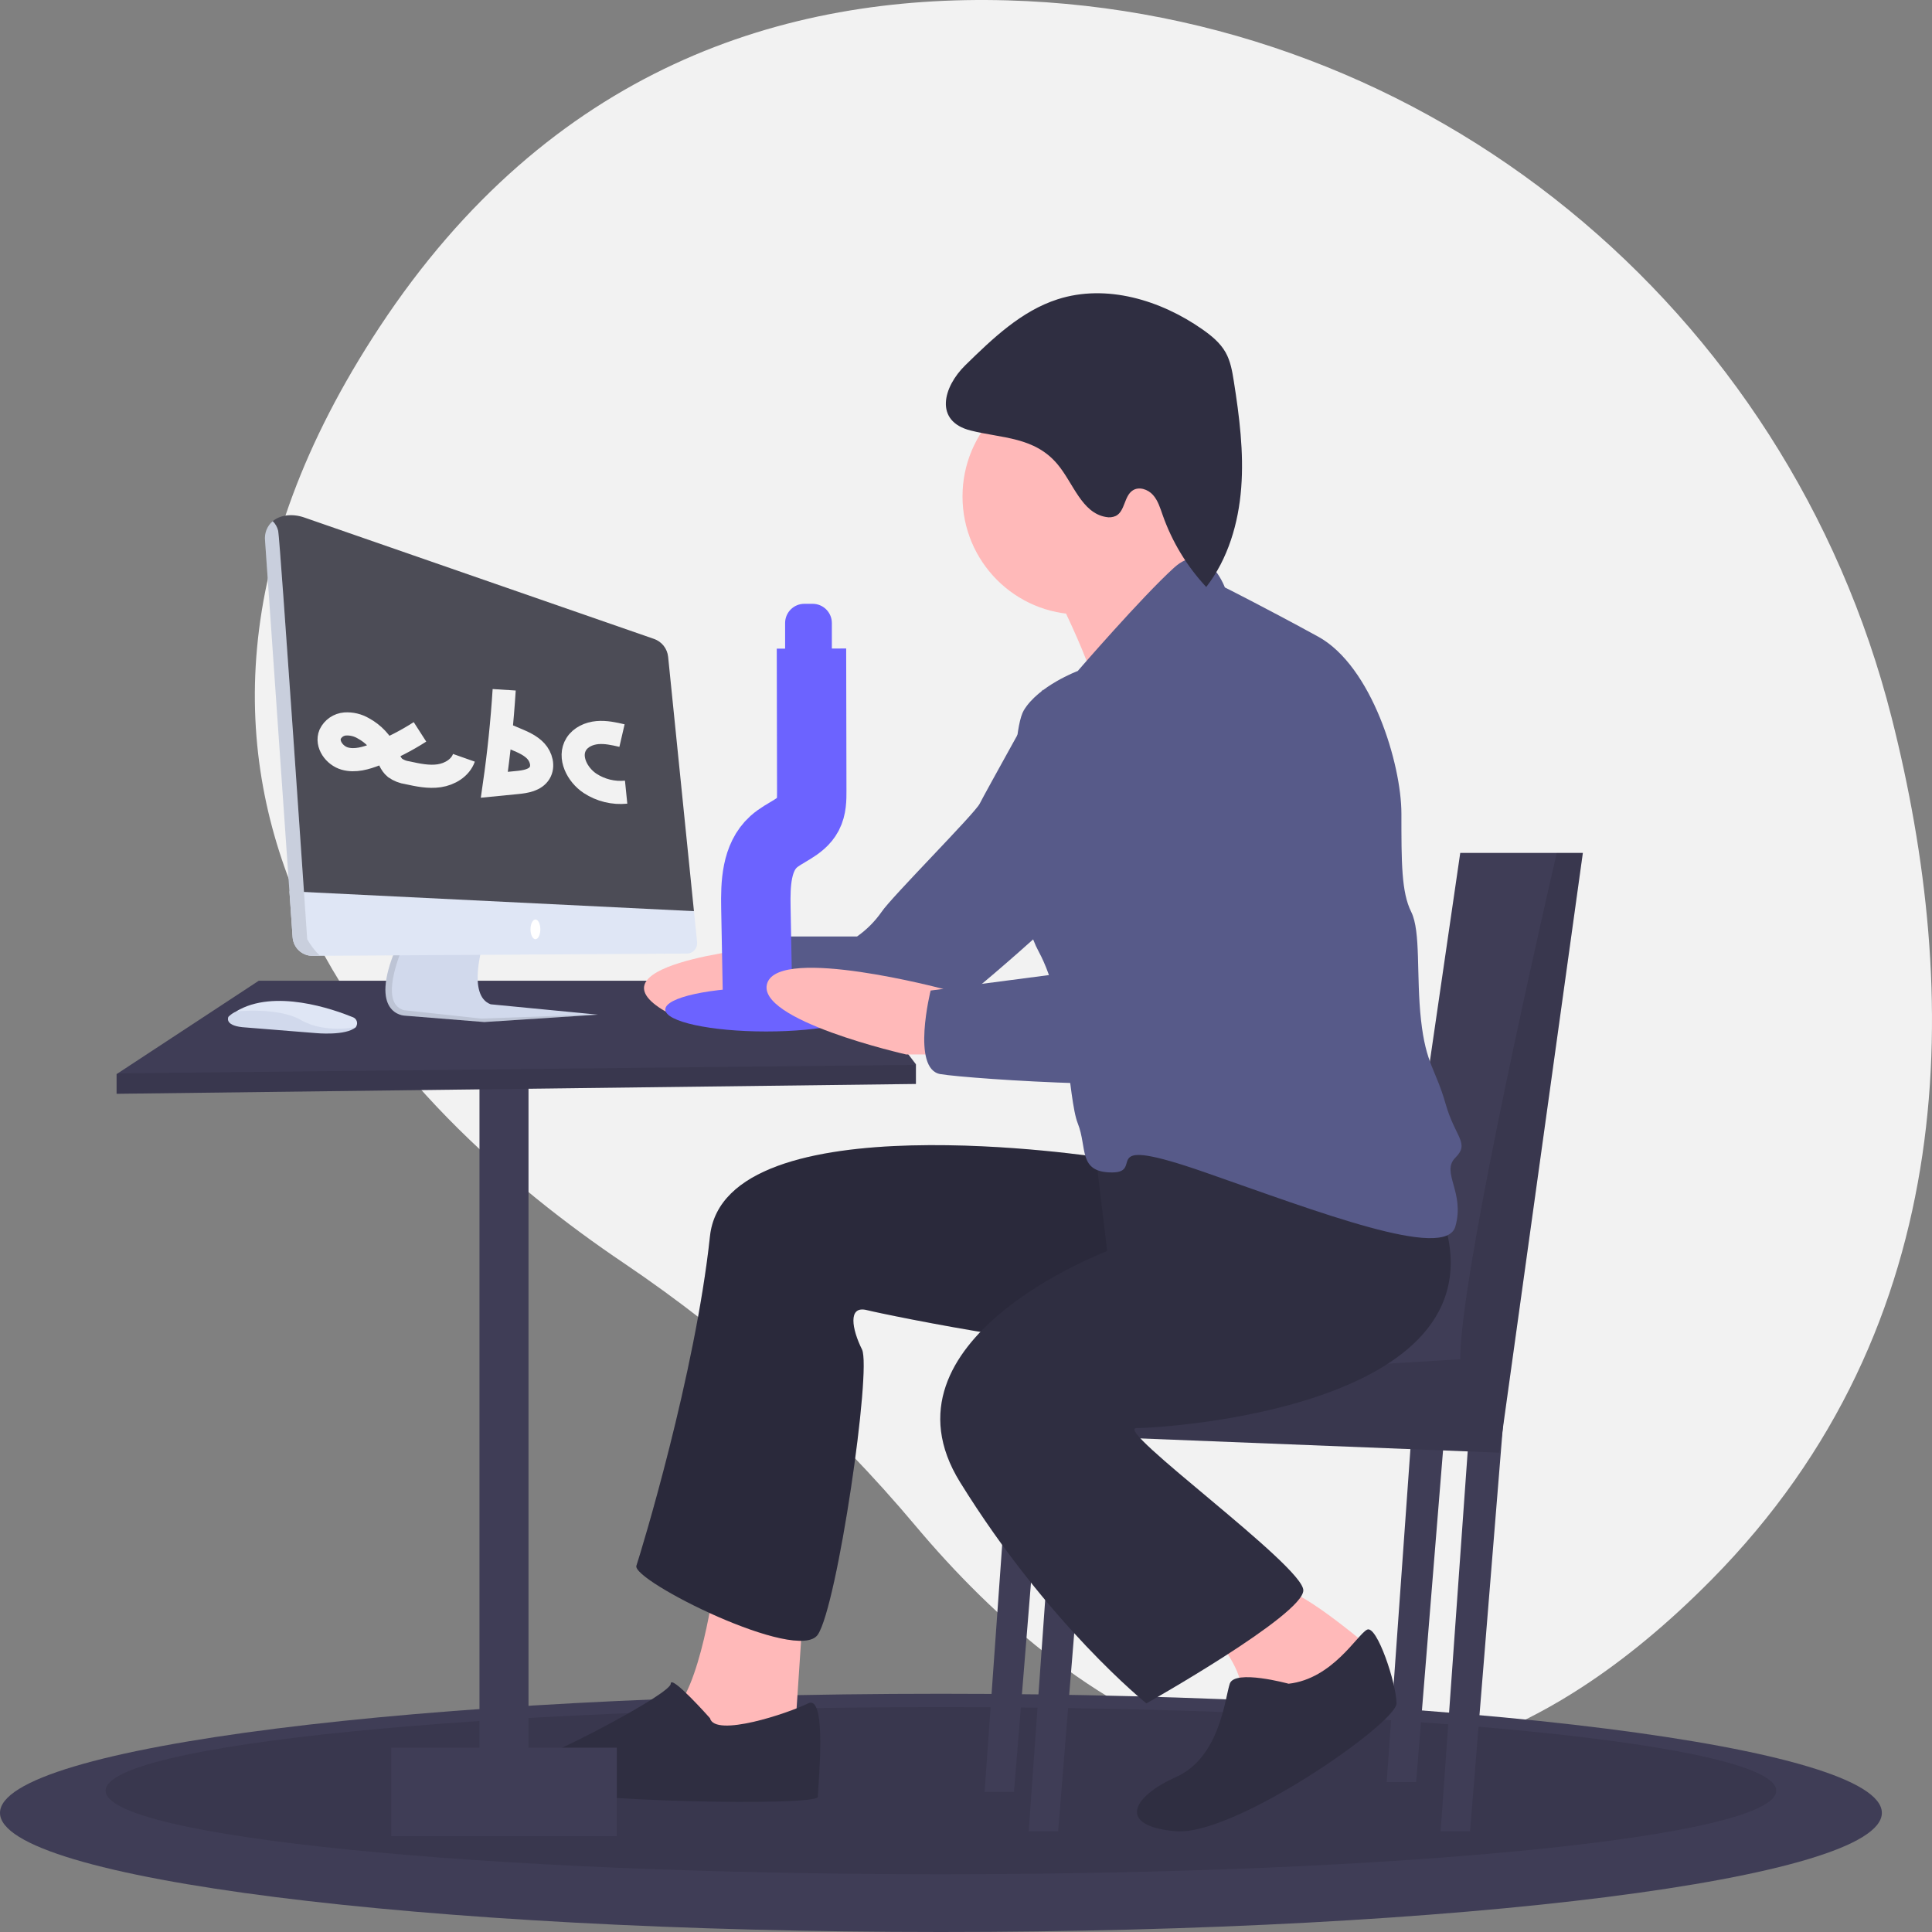 <svg width="167" height="167" viewBox="0 0 167 167" fill="none" xmlns="http://www.w3.org/2000/svg">
<rect x="0" y="0" width="167" height="167" fill="#808080" stroke="none"/>
<g clip-path="url(#clip0)">
<path d="M163.508 62.021C154.526 26.614 123.493 1.056 87.066 0.031C67.808 -0.511 47.544 5.892 32.79 28.299C6.415 68.353 34.411 96.032 53.928 109.184C63.358 115.551 71.854 123.207 79.171 131.93C92.355 147.613 117.717 167.103 147.922 136.566C169.814 114.433 169.49 85.605 163.508 62.021Z" fill="#F2F2F2"/>
<path d="M81.333 167C126.252 167 162.666 162.39 162.666 156.704C162.666 151.017 126.252 146.407 81.333 146.407C36.414 146.407 0 151.017 0 156.704C0 162.39 36.414 167 81.333 167Z" fill="#3F3D56"/>
<path opacity="0.1" d="M81.333 162.008C121.21 162.008 153.537 158.774 153.537 154.785C153.537 150.797 121.21 147.563 81.333 147.563C41.456 147.563 9.129 150.797 9.129 154.785C9.129 158.774 41.456 162.008 81.333 162.008Z" fill="black"/>
<path d="M45.684 93.696H41.446V158.289H45.684V93.696Z" fill="#3F3D56"/>
<path d="M79.171 91.996V93.696L10.078 94.546V92.846L10.175 92.782L22.371 84.772H73.661L79.171 91.996Z" fill="#3F3D56"/>
<path d="M66.879 81.797C66.879 81.797 51.619 83.072 56.705 86.897C61.792 90.721 66.879 84.347 66.879 84.347V81.797Z" fill="#FFB9B9"/>
<path opacity="0.1" d="M79.171 92.047V93.696L10.078 94.546V92.846L10.175 92.782L79.171 92.047Z" fill="black"/>
<path d="M89.768 60.974L90.139 59.579C90.139 59.579 85.106 68.624 84.682 69.473C84.258 70.323 77.052 77.548 76.204 78.822C75.626 79.649 74.909 80.368 74.085 80.947H66.031C66.031 80.947 64.335 86.472 66.879 86.897C69.422 87.322 77.476 89.021 79.171 89.021C80.867 89.021 91.464 79.247 91.464 79.247L89.768 60.974Z" fill="#575A89"/>
<path d="M91.464 122.593L88.921 158.289H91.464L94.431 121.743L91.464 122.593Z" fill="#3F3D56"/>
<path d="M122.407 118.343L119.864 154.039H122.407L125.375 117.493L122.407 118.343Z" fill="#3F3D56"/>
<path d="M127.07 122.593L124.527 158.289H127.07L130.037 121.743L127.07 122.593Z" fill="#3F3D56"/>
<path d="M87.649 119.193L85.106 154.889H87.649L90.616 118.343L87.649 119.193Z" fill="#3F3D56"/>
<path d="M136.82 73.723L129.613 125.567L86.801 123.868L87.089 119.083L87.649 109.844L120.712 111.544L126.222 73.723H136.82Z" fill="#3F3D56"/>
<path opacity="0.1" d="M136.82 73.723L129.614 125.567L86.801 123.868L87.089 119.083C96.025 119.427 126.222 117.493 126.222 117.493C126.222 110.711 132.165 84.16 134.564 73.723L136.82 73.723Z" fill="black"/>
<path d="M61.792 136.616C61.792 136.616 60.52 146.39 57.977 148.09C55.434 149.79 68.574 151.915 68.574 151.915L69.422 139.166L61.792 136.616Z" fill="#FFB9B9"/>
<path d="M104.604 140.866C104.604 140.866 106.724 143.416 107.148 145.115C107.571 146.815 113.93 147.665 113.93 147.665L118.592 142.566C118.592 142.566 112.658 137.466 110.963 137.466C109.267 137.466 104.604 140.866 104.604 140.866Z" fill="#FFB9B9"/>
<path d="M93.371 53.113C98.99 53.113 103.545 48.547 103.545 42.914C103.545 37.281 98.99 32.715 93.371 32.715C87.753 32.715 83.198 37.281 83.198 42.914C83.198 48.547 87.753 53.113 93.371 53.113Z" fill="#FFB9B9"/>
<path d="M90.616 49.926C90.616 49.926 95.703 59.7 94.855 61.399C94.007 63.099 105.876 53.325 105.876 53.325C105.876 53.325 101.637 46.526 101.637 44.401C101.637 42.276 90.616 49.926 90.616 49.926Z" fill="#FFB9B9"/>
<path d="M95.279 100.07C95.279 100.07 62.64 94.971 61.368 106.869C60.096 118.768 55.434 134.067 55.01 135.341C54.586 136.616 68.998 143.84 70.694 141.291C72.389 138.741 75.356 118.343 74.508 116.643C73.661 114.944 73.237 112.819 74.932 113.244C76.628 113.669 95.279 117.493 99.094 116.218C102.909 114.944 112.658 97.945 112.658 97.945L95.279 100.07Z" fill="#2F2E41"/>
<path opacity="0.1" d="M95.279 100.07C95.279 100.07 62.64 94.971 61.368 106.869C60.096 118.768 55.434 134.067 55.01 135.341C54.586 136.616 68.998 143.84 70.694 141.291C72.389 138.741 75.356 118.343 74.508 116.643C73.661 114.944 73.237 112.819 74.932 113.244C76.628 113.669 95.279 117.493 99.094 116.218C102.909 114.944 112.658 97.945 112.658 97.945L95.279 100.07Z" fill="black"/>
<path d="M94.431 97.52L95.703 108.144C95.703 108.144 75.356 115.793 82.986 128.117C90.616 140.441 99.094 147.24 99.094 147.24C99.094 147.24 112.658 139.591 112.658 137.466C112.658 135.341 96.127 123.443 98.246 123.443C100.365 123.443 130.885 121.743 124.527 104.745C118.169 87.746 94.431 97.52 94.431 97.52Z" fill="#2F2E41"/>
<path d="M61.368 148.515C61.368 148.515 57.977 144.69 57.977 145.54C57.977 146.39 48.228 151.49 46.532 151.915C44.837 152.34 42.293 153.189 45.684 154.464C49.075 155.739 70.694 156.164 70.694 155.314C70.694 154.464 71.541 146.39 69.846 147.24C68.15 148.09 61.792 150.215 61.368 148.515Z" fill="#2F2E41"/>
<path d="M111.386 145.54C111.386 145.54 106.724 144.265 106.3 145.54C105.876 146.815 105.452 151.915 101.637 153.614C97.822 155.314 96.55 157.864 101.637 158.289C106.724 158.714 120.712 148.94 120.712 147.24C120.712 145.54 119.016 140.441 118.169 140.866C117.321 141.291 115.201 145.115 111.386 145.54Z" fill="#2F2E41"/>
<path d="M53.314 151.065H33.816V158.714H53.314V151.065Z" fill="#3F3D56"/>
<path d="M105.876 50.776C105.876 50.776 104.289 46.522 101.48 49.074C98.67 51.625 93.159 58 93.159 58C93.159 58 89.768 59.275 88.497 61.399C87.225 63.524 87.225 77.548 89.768 82.222C92.312 86.897 92.312 94.971 93.159 97.096C94.007 99.22 93.159 101.345 96.127 101.345C99.094 101.345 94.431 97.945 104.18 101.345C113.93 104.745 124.951 108.994 125.799 106.02C126.646 103.045 124.527 101.345 125.799 100.07C127.07 98.795 125.799 98.37 124.951 95.396C124.103 92.421 123.255 91.996 122.831 88.171C122.407 84.347 122.831 80.522 121.984 78.823C121.136 77.123 121.136 74.573 121.136 70.323C121.136 66.074 118.593 57.575 113.93 55.025C109.267 52.475 105.876 50.776 105.876 50.776Z" fill="#575A89"/>
<path d="M83.438 31.573C85.801 29.261 88.284 26.874 91.43 25.867C95.628 24.522 100.309 25.933 103.923 28.461C104.703 29.007 105.466 29.624 105.935 30.454C106.365 31.214 106.515 32.097 106.651 32.961C107.131 36.002 107.524 39.084 107.29 42.154C107.055 45.224 106.152 48.31 104.266 50.74C102.594 48.949 101.311 46.83 100.498 44.516C100.283 43.904 100.091 43.259 99.657 42.777C99.223 42.295 98.46 42.036 97.916 42.388C97.159 42.876 97.254 44.179 96.456 44.594C96.183 44.718 95.876 44.75 95.583 44.685C93.502 44.326 92.777 41.769 91.422 40.144C89.425 37.749 86.629 37.901 83.9 37.213C80.733 36.414 81.517 33.453 83.438 31.573Z" fill="#2F2E41"/>
<path d="M66.223 89.16C71.035 89.16 74.936 88.31 74.936 87.261C74.936 86.212 71.035 85.362 66.223 85.362C61.41 85.362 57.509 86.212 57.509 87.261C57.509 88.31 61.41 89.16 66.223 89.16Z" fill="#6C63FF"/>
<path d="M65.507 87.474L65.337 78.432C65.299 76.409 65.371 74.117 66.871 72.763C67.819 71.908 69.244 71.54 69.839 70.41C70.163 69.793 70.169 69.065 70.167 68.369L70.143 56.061" stroke="#6C63FF" stroke-width="6" stroke-miterlimit="10"/>
<path d="M70.245 52.193H69.524C68.608 52.193 67.864 52.938 67.864 53.857V58.378C67.864 59.297 68.608 60.042 69.524 60.042H70.245C71.162 60.042 71.905 59.297 71.905 58.378V53.857C71.905 52.938 71.162 52.193 70.245 52.193Z" fill="#6C63FF"/>
<path d="M81.524 85.48C81.524 85.48 67.475 81.744 66.329 84.958C65.183 88.171 78.323 91.146 78.323 91.146H83.834L81.524 85.48Z" fill="#FFB9B9"/>
<path d="M110.963 57.575C110.963 57.575 104.604 62.249 102.909 69.049C101.213 75.848 99.942 83.072 99.942 83.072L80.443 85.622C80.443 85.622 78.747 92.421 81.291 92.846C83.834 93.271 102.909 94.546 105.876 92.846C108.843 91.146 119.016 69.898 118.592 67.774C118.169 65.649 117.321 58 110.963 57.575Z" fill="#575A89"/>
<path d="M34.972 87.791L41.86 88.345L51.681 87.705L51.51 87.689L42.413 86.81C40.329 86.043 41.775 81.525 41.775 81.525L34.804 81.88L34.25 81.909C31.784 87.705 34.972 87.791 34.972 87.791Z" fill="#D1D9EC"/>
<path opacity="0.1" d="M34.972 87.791L41.86 88.345L51.681 87.705L51.51 87.689L41.584 88.046L34.93 87.322C33.042 86.824 34.123 83.538 34.804 81.88L34.25 81.909C31.784 87.705 34.972 87.791 34.972 87.791Z" fill="black"/>
<path d="M23.557 46.531L25.619 76.517V80.136C25.682 81.045 26.114 82.629 27.024 82.623L28.714 81.17H59.14C59.664 81.166 57.903 80.4 57.851 79.877L59.984 78.76L57.752 56.773C57.716 56.426 57.583 56.096 57.367 55.822C57.151 55.548 56.861 55.342 56.532 55.227L26.304 44.733C25.275 44.376 24.229 44.503 23.574 45.049C23.125 45.423 23.505 45.784 23.557 46.531Z" fill="#4C4C56"/>
<path d="M25.018 77.04L25.294 81.016C25.324 81.454 25.52 81.864 25.841 82.163C26.163 82.462 26.585 82.626 27.024 82.623L27.663 82.619L59.378 82.426C59.502 82.425 59.624 82.398 59.737 82.348C59.85 82.297 59.951 82.223 60.034 82.13C60.117 82.038 60.179 81.93 60.218 81.812C60.256 81.694 60.27 81.569 60.258 81.446L59.985 78.76L25.018 77.04Z" fill="#DFE6F5"/>
<path d="M46.282 81.184C46.517 81.184 46.707 80.802 46.707 80.332C46.707 79.861 46.517 79.479 46.282 79.479C46.047 79.479 45.856 79.861 45.856 80.332C45.856 80.802 46.047 81.184 46.282 81.184Z" fill="white"/>
<path d="M30.755 88.788C30.755 88.788 22.082 85.506 19.743 87.893C19.743 87.893 19.361 88.617 20.934 88.788L27.29 89.299C27.29 89.299 29.905 89.555 30.755 88.788Z" fill="#D1D9EC"/>
<path d="M30.523 87.934C28.82 87.237 23.691 85.431 20.409 87.429C20.409 87.429 24.041 87.025 26.036 88.182C28.031 89.338 30.755 88.788 30.755 88.788L30.796 88.715C30.834 88.647 30.857 88.572 30.864 88.493C30.871 88.416 30.861 88.337 30.835 88.263C30.81 88.189 30.769 88.122 30.715 88.065C30.661 88.008 30.596 87.964 30.523 87.934Z" fill="#DFE6F5"/>
<path d="M22.912 46.741L25.294 81.016C25.324 81.454 25.52 81.864 25.841 82.163C26.163 82.462 26.585 82.626 27.024 82.623L27.663 82.619C27.225 82.198 26.851 81.715 26.554 81.184C26.554 81.184 24.216 46.744 24.046 45.892C23.971 45.572 23.808 45.279 23.574 45.049C23.334 45.255 23.147 45.517 23.032 45.812C22.917 46.107 22.876 46.426 22.912 46.741Z" fill="#DFE6F5"/>
<path opacity="0.1" d="M22.912 46.741L25.294 81.016C25.324 81.454 25.52 81.864 25.841 82.163C26.163 82.462 26.585 82.626 27.024 82.623L27.663 82.619C27.225 82.198 26.851 81.715 26.554 81.184C26.554 81.184 24.216 46.744 24.046 45.892C23.971 45.572 23.808 45.279 23.574 45.049C23.334 45.255 23.147 45.517 23.032 45.812C22.917 46.107 22.876 46.426 22.912 46.741Z" fill="black"/>
<path d="M36.303 63.262C35.101 64.034 33.825 64.685 32.495 65.205C31.635 65.54 30.689 65.823 29.801 65.57C28.913 65.317 28.185 64.32 28.539 63.465C28.658 63.217 28.84 63.005 29.066 62.849C29.292 62.694 29.555 62.601 29.829 62.579C30.378 62.544 30.926 62.674 31.401 62.953C32.275 63.425 32.973 64.167 33.392 65.07C33.604 65.533 33.757 66.056 34.151 66.379C34.471 66.602 34.839 66.745 35.225 66.798C36.128 66.995 37.054 67.192 37.968 67.056C38.881 66.92 39.793 66.376 40.101 65.504" stroke="#F2F2F2" stroke-width="2" stroke-miterlimit="10"/>
<path d="M43.581 59.624C43.407 62.371 43.124 65.108 42.732 67.835L44.704 67.641C45.431 67.57 46.263 67.436 46.645 66.811C47 66.229 46.782 65.434 46.322 64.931C45.861 64.428 45.212 64.15 44.584 63.886L43.556 63.453" stroke="#F2F2F2" stroke-width="2" stroke-miterlimit="10"/>
<path d="M53.765 63.583C53.066 63.421 52.352 63.262 51.636 63.326C50.922 63.389 50.193 63.711 49.812 64.32C49.107 65.446 49.895 66.981 51.003 67.712C51.925 68.316 53.026 68.584 54.122 68.473" stroke="#F2F2F2" stroke-width="2" stroke-miterlimit="10"/>
</g>
<defs>
<clipPath id="clip0">
<rect width="167" height="167" fill="white"/>
</clipPath>
</defs>
</svg>
